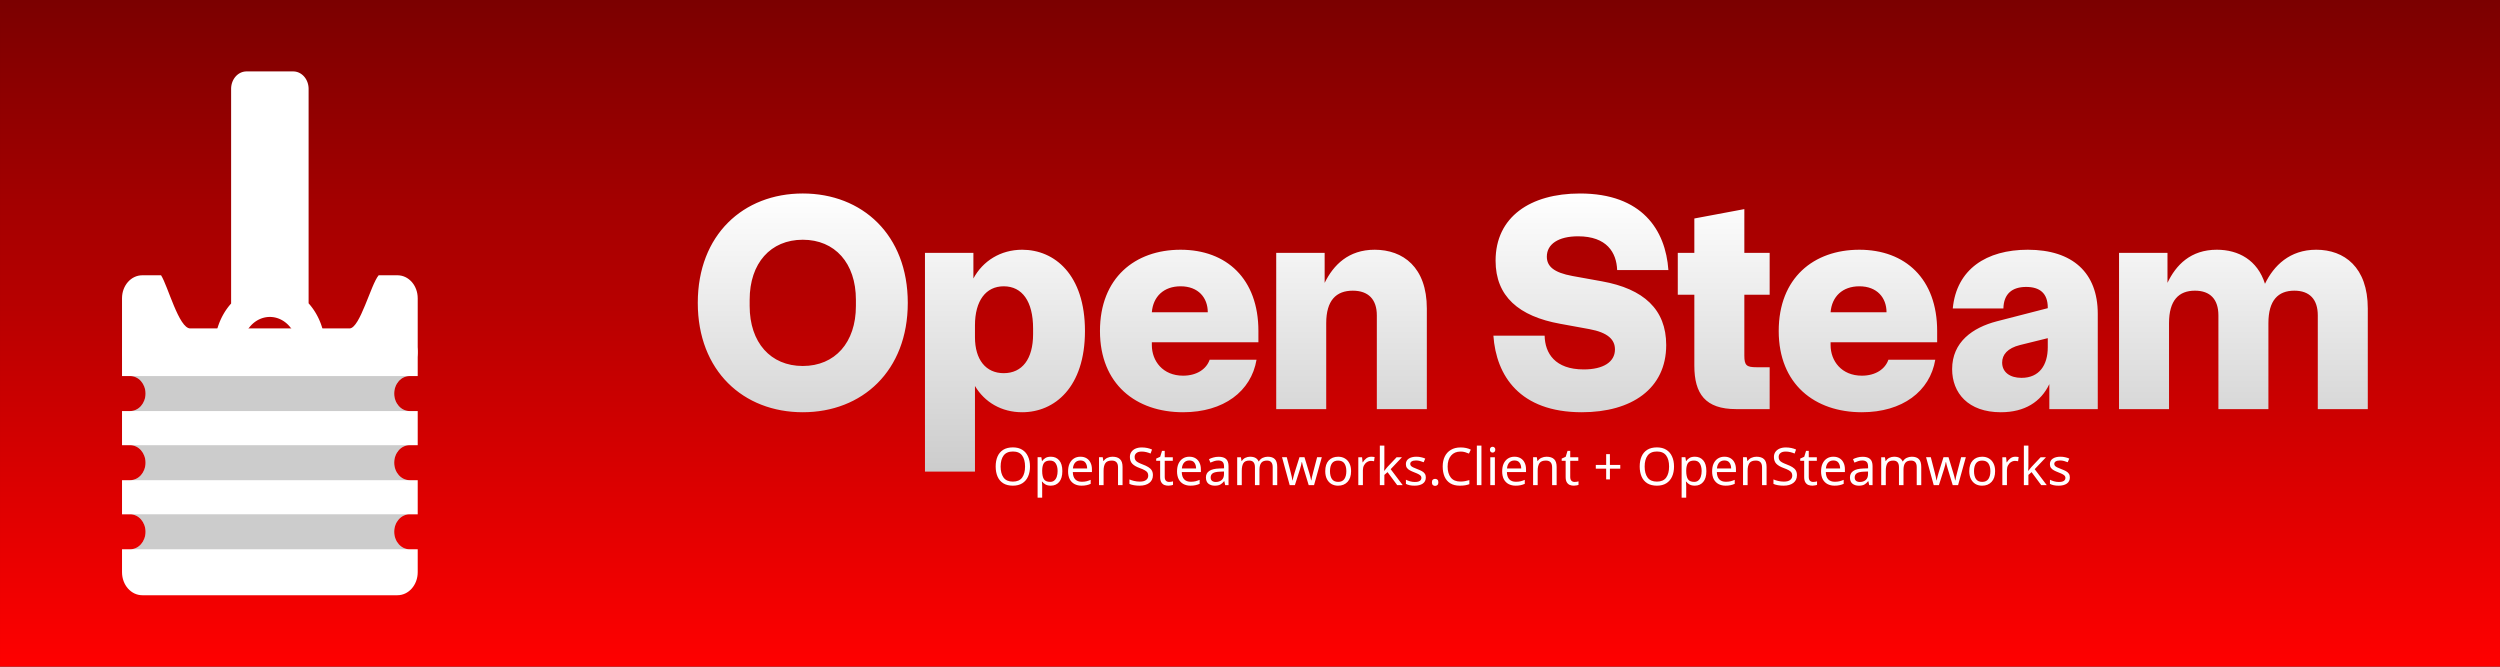 <?xml version="1.0" encoding="UTF-8" standalone="no"?>
<!-- Created with Inkscape (http://www.inkscape.org/) -->

<svg
   width="1920"
   height="512"
   viewBox="0 0 508 135.467"
   version="1.1"
   id="svg5"
   inkscape:version="1.3 (0e150ed6c4, 2023-07-21)"
   sodipodi:docname="doc-header-font-curves.svg"
   inkscape:export-filename="orig-clean3.png"
   inkscape:export-xdpi="48"
   inkscape:export-ydpi="48"
   xmlns:inkscape="http://www.inkscape.org/namespaces/inkscape"
   xmlns:sodipodi="http://sodipodi.sourceforge.net/DTD/sodipodi-0.dtd"
   xmlns:xlink="http://www.w3.org/1999/xlink"
   xmlns="http://www.w3.org/2000/svg"
   xmlns:svg="http://www.w3.org/2000/svg">
  <rect x="0" y="0" width="508" height="135.467" fill="#333333" stroke="none"/>
  <sodipodi:namedview
     id="namedview7"
     pagecolor="#292929"
     bordercolor="#666666"
     borderopacity="1"
     inkscape:showpageshadow="0"
     inkscape:pageopacity="0"
     inkscape:pagecheckerboard="1"
     inkscape:deskcolor="#1a1a1a"
     inkscape:document-units="px"
     showgrid="false"
     inkscape:zoom="0.92187498"
     inkscape:cx="1010.4407"
     inkscape:cy="363.38984"
     inkscape:window-width="3256"
     inkscape:window-height="1080"
     inkscape:window-x="1864"
     inkscape:window-y="0"
     inkscape:window-maximized="0"
     inkscape:current-layer="layer1" />
  <defs
     id="defs2">
    <linearGradient
       id="linearGradient2"
       inkscape:collect="always">
      <stop
         style="stop-color:#cccccc;stop-opacity:1;"
         offset="0"
         id="stop3" />
      <stop
         style="stop-color:#ffffff;stop-opacity:1;"
         offset="1"
         id="stop4" />
    </linearGradient>
    <linearGradient
       id="linearGradient1"
       inkscape:collect="always">
      <stop
         style="stop-color:#ff0000;stop-opacity:1;"
         offset="0"
         id="stop1" />
      <stop
         style="stop-color:#7b0000;stop-opacity:1;"
         offset="1"
         id="stop2" />
    </linearGradient>
    <linearGradient
       inkscape:collect="always"
       xlink:href="#linearGradient1"
       id="linearGradient7"
       x1="-40.368"
       y1="135.467"
       x2="-40.368"
       y2="7.040176e-09"
       gradientUnits="userSpaceOnUse"
       gradientTransform="matrix(0.88,0,0,1,279.639,-5.2427174e-6)" />
    <linearGradient
       inkscape:collect="always"
       xlink:href="#linearGradient2"
       id="linearGradient4"
       x1="270.254"
       y1="95.737"
       x2="270.254"
       y2="39.317"
       gradientUnits="userSpaceOnUse" />
  </defs>
  <g
     inkscape:label="Layer 1"
     inkscape:groupmode="layer"
     id="layer1">
    <rect
       style="fill:url(#linearGradient7);stroke-width:6.35;stroke-linecap:round;stroke-linejoin:round;stroke-opacity:0.4;paint-order:stroke markers fill"
       id="rect5"
       width="508"
       height="135.467"
       x="-4.3750006e-06"
       y="-5.2356772e-06"
       rx="0"
       ry="0"
       inkscape:label="header"
       inkscape:export-filename="doc-header-1024x273.png"
       inkscape:export-xdpi="51.200001"
       inkscape:export-ydpi="51.200001" />
    <g
       id="g5"
       transform="matrix(0.88,0,0,1,137.846,46.572)"
       style="stroke-width:1.066">
      <path
         id="rect3"
         style="fill:#ffffff;stroke-width:6.771;stroke-linecap:round;stroke-linejoin:round;stroke-opacity:0.4;paint-order:stroke markers fill"
         d="m -99.722,-32.057 c -1.97,0 -3.555,1.585 -3.555,3.555 v 43.607 a 12.777,12.777 0 0 0 -3.83,9.076 12.777,12.777 0 0 0 12.776,12.777 12.777,12.777 0 0 0 12.777,-12.777 12.777,12.777 0 0 0 -3.83,-9.118 v -43.565 c 0,-1.97 -1.586,-3.555 -3.555,-3.555 z m 5.391,49.888 a 6.35,6.35 0 0 1 6.35,6.35 6.35,6.35 0 0 1 -6.35,6.35 6.35,6.35 0 0 1 -6.35,-6.35 6.35,6.35 0 0 1 6.35,-6.35 z" />
      <path
         id="rect1"
         style="fill:#ffffff;stroke-width:6.771;stroke-linecap:round;stroke-linejoin:round;stroke-opacity:0.4;paint-order:stroke markers fill"
         d="m -123.785,20.508 c -2.595,0 -4.684,2.089 -4.684,4.684 v 4.651 h 1.872 c 1.97,0 3.555,1.585 3.555,3.555 0,1.97 -1.586,3.555 -3.555,3.555 h -1.872 v 6.935 h 1.872 c 1.97,0 3.555,1.585 3.555,3.555 0,1.97 -1.586,3.555 -3.555,3.555 h -1.872 v 6.935 h 1.872 c 1.97,0 3.555,1.586 3.555,3.555 0,1.97 -1.586,3.555 -3.555,3.555 h -1.872 v 4.651 c 0,2.595 2.089,4.684 4.684,4.684 h 58.911 c 2.595,0 4.684,-2.089 4.684,-4.684 v -4.651 h -1.871 c -1.97,0 -3.555,-1.585 -3.555,-3.555 0,-1.97 1.586,-3.555 3.555,-3.555 h 1.871 V 50.999 h -1.871 c -1.97,0 -3.555,-1.586 -3.555,-3.555 0,-1.97 1.586,-3.555 3.555,-3.555 h 1.871 v -6.935 h -1.871 c -1.97,0 -3.555,-1.586 -3.555,-3.555 0,-1.97 1.586,-3.555 3.555,-3.555 h 1.871 v -4.651 c 0,-2.595 -2.089,-4.684 -4.684,-4.684 z" />
      <path
         id="rect3-5-3"
         style="fill:#000000;fill-opacity:0.2;stroke-width:6.771;stroke-linecap:round;stroke-linejoin:round;stroke-opacity:0.4;paint-order:stroke markers fill"
         d="m -126.598,29.844 c 1.97,0 3.555,1.585 3.555,3.555 0,1.97 -1.586,3.555 -3.555,3.555 h 64.536 c -1.97,0 -3.555,-1.586 -3.555,-3.555 0,-1.97 1.586,-3.555 3.555,-3.555 z m 0,14.045 c 1.97,0 3.555,1.585 3.555,3.555 0,1.97 -1.586,3.555 -3.555,3.555 h 64.536 c -1.97,0 -3.555,-1.586 -3.555,-3.555 0,-1.97 1.586,-3.555 3.555,-3.555 z m 0,14.045 c 1.97,0 3.555,1.586 3.555,3.555 0,1.97 -1.586,3.555 -3.555,3.555 h 64.536 c -1.97,0 -3.555,-1.585 -3.555,-3.555 0,-1.97 1.586,-3.555 3.555,-3.555 z"
         sodipodi:nodetypes="csccscccsccscccsccscc" />
      <path
         id="rect4"
         style="fill:#ffffff;stroke-width:6.771;stroke-linecap:round;stroke-linejoin:round;stroke-opacity:0.4;paint-order:stroke markers fill"
         d="m -123.794,9.365 c -2.59,0 -4.676,2.085 -4.676,4.676 v 10.71 c 0,2.59 2.085,4.676 4.676,4.676 h 58.928 c 2.59,0 4.676,-2.085 4.676,-4.676 V 14.04 c 0,-2.59 -2.085,-4.676 -4.676,-4.676 h -4.342 C -71.027,11.258 -73.526,20.165 -75.938,20.165 h -36.784 c -2.61,0 -5.16,-8.651 -6.73,-10.8 z"
         sodipodi:nodetypes="sssssssscsscs" />
    </g>
    <path
       style="font-weight:900;font-size:63.5px;line-height:1.25;font-family:'TASA Orbiter Display';-inkscape-font-specification:'TASA Orbiter Display, Heavy';stroke-width:0.265;fill:url(#linearGradient4)"
       d="m 163.125,83.767 c 12.065,0 21.336,-8.382 21.336,-22.225 0,-13.843 -9.271,-22.225 -21.336,-22.225 -12.065,0 -21.336,8.382 -21.336,22.225 0,13.843 9.271,22.225 21.336,22.225 z m -10.795,-21.59 v -1.27 c 0,-7.429 4.255,-12.192 10.795,-12.192 6.54,0 10.795,4.763 10.795,12.192 v 1.27 c 0,7.429 -4.255,12.192 -10.795,12.192 -6.54,0 -10.795,-4.763 -10.795,-12.192 z m 35.623,33.655 h 10.16 v -17.399 c 1.968,3.302 5.397,5.334 9.588,5.334 6.604,0 12.764,-5.08 12.764,-16.51 0,-11.43 -6.16,-16.51 -12.764,-16.51 -4.381,0 -8.001,2.286 -9.906,5.842 v -5.207 h -9.842 z m 10.16,-27.305 v -2.413 c 0,-5.016 2.223,-7.938 5.842,-7.938 3.747,0 5.969,3.048 5.969,8.572 v 1.143 c 0,5.08 -2.223,7.938 -5.969,7.938 -3.619,0 -5.842,-2.731 -5.842,-7.303 z m 42.291,15.24 c 8.255,0 13.843,-4.255 14.922,-10.668 h -9.525 c -0.635,1.841 -2.54,3.239 -5.397,3.239 -4.128,0 -6.35,-2.985 -6.35,-6.223 v -0.572 h 21.654 v -2.286 c 0,-10.604 -6.477,-16.51 -15.812,-16.51 -9.271,0 -16.383,5.715 -16.383,16.51 0,10.795 7.303,16.51 16.891,16.51 z m -6.35,-20.32 c 0.254,-3.175 2.413,-5.271 5.842,-5.271 3.619,0 5.524,2.349 5.524,5.271 z m 25.273,19.685 h 10.16 v -17.462 c 0,-4.636 2.032,-6.604 5.397,-6.604 3.175,0 4.889,1.778 4.889,5.016 v 19.05 h 10.16 v -20.447 c 0,-8.382 -4.826,-11.938 -10.604,-11.938 -5.334,0 -8.382,3.111 -10.16,6.731 v -6.096 h -9.842 z m 57.721,-17.335 5.905,1.079 c 3.81,0.699 5.207,2.159 5.207,4.128 0,2.54 -2.349,4.064 -6.35,4.064 -5.842,0 -7.874,-3.302 -7.938,-6.858 h -10.414 c 0.572,8.128 5.334,15.557 17.971,15.557 10.097,0 17.145,-4.763 17.145,-13.652 0,-7.239 -4.572,-11.43 -13.081,-12.954 l -5.969,-1.079 c -3.81,-0.699 -5.207,-1.968 -5.207,-3.937 0,-2.54 2.349,-4.128 6.35,-4.128 5.842,0 7.811,3.302 7.938,6.858 h 10.414 c -0.572,-8.128 -5.334,-15.557 -17.971,-15.557 -10.097,0 -17.145,4.763 -17.145,13.652 0,7.239 4.699,11.303 13.145,12.827 z m 35.751,17.335 h 6.795 v -8.509 h -2.667 c -2.032,0 -2.477,-0.381 -2.477,-2.349 v -12.383 h 5.144 v -8.509 h -5.144 v -8.89 l -10.16,1.905 v 6.985 h -3.365 v 8.509 h 3.365 v 14.415 c 0,5.715 2.223,8.826 8.509,8.826 z m 25.527,0.635 c 8.255,0 13.843,-4.255 14.922,-10.668 h -9.525 c -0.635,1.841 -2.54,3.239 -5.397,3.239 -4.128,0 -6.35,-2.985 -6.35,-6.223 v -0.572 h 21.654 v -2.286 c 0,-10.604 -6.477,-16.51 -15.812,-16.51 -9.271,0 -16.383,5.715 -16.383,16.51 0,10.795 7.303,16.51 16.891,16.51 z m -6.35,-20.32 c 0.254,-3.175 2.413,-5.271 5.842,-5.271 3.619,0 5.524,2.349 5.524,5.271 z m 34.607,20.32 c 4.826,0 8.128,-2.095 9.842,-5.715 v 5.08 h 9.842 v -19.367 c 0,-8.319 -5.08,-13.018 -14.224,-13.018 -8.382,0 -14.478,3.937 -15.24,11.938 h 10.287 c 0.064,-2.985 1.778,-4.381 4.636,-4.381 2.731,0 4.381,1.27 4.381,4.191 v 0.127 l -10.351,2.667 c -4.889,1.27 -9.081,4.191 -9.081,9.716 0,4.826 3.239,8.763 9.906,8.763 z m 0.254,-10.097 c 0,-1.587 1.079,-2.921 3.619,-3.556 l 5.652,-1.397 v 1.841 c 0,3.619 -1.714,6.223 -5.334,6.223 -2.349,0 -3.937,-1.143 -3.937,-3.111 z m 23.749,9.461 h 10.16 v -17.462 c 0,-4.636 1.968,-6.604 5.271,-6.604 3.111,0 4.763,1.778 4.763,5.016 v 19.05 h 10.16 v -17.462 c 0,-4.636 1.968,-6.604 5.271,-6.604 3.111,0 4.763,1.778 4.763,5.016 v 19.05 h 10.16 v -20.447 c 0,-8.382 -4.763,-11.938 -10.477,-11.938 -5.397,0 -8.636,3.239 -10.414,6.921 -1.524,-4.826 -5.397,-6.921 -9.779,-6.921 -5.334,0 -8.319,3.111 -10.033,6.731 v -6.096 h -9.842 z"
       id="text3"
       aria-label="Open Steam" />
    <path
       style="font-size:10.583px;line-height:1.25;fill:#ffffff;stroke-width:0.265"
       d="m 209.295,94.795 q 0,1.175 -0.402,2.053 -0.392,0.868 -1.164,1.355 -0.773,0.487 -1.916,0.487 -1.175,0 -1.958,-0.487 -0.773,-0.487 -1.154,-1.365 -0.381,-0.878 -0.381,-2.053 0,-1.164 0.381,-2.032 0.381,-0.868 1.154,-1.355 0.783,-0.487 1.968,-0.487 1.132,0 1.905,0.487 0.773,0.476 1.164,1.355 0.402,0.868 0.402,2.043 z m -5.969,0 q 0,1.429 0.603,2.254 0.603,0.815 1.884,0.815 1.291,0 1.884,-0.815 0.593,-0.825 0.593,-2.254 0,-1.429 -0.593,-2.233 -0.593,-0.815 -1.873,-0.815 -1.281,0 -1.894,0.815 -0.603,0.804 -0.603,2.233 z m 10.213,-1.99 q 1.048,0 1.683,0.73 0.646,0.73 0.646,2.201 0,1.45 -0.646,2.201 -0.635,0.751 -1.693,0.751 -0.656,0 -1.09,-0.243 -0.423,-0.254 -0.667,-0.582 h -0.064 q 0.021,0.18 0.042,0.455 0.021,0.275 0.021,0.476 v 2.328 h -0.931 v -8.213 h 0.762 l 0.127,0.773 h 0.042 q 0.254,-0.37 0.667,-0.624 0.413,-0.254 1.101,-0.254 z m -0.169,0.783 q -0.868,0 -1.228,0.487 -0.349,0.487 -0.37,1.482 v 0.18 q 0,1.048 0.339,1.619 0.349,0.561 1.281,0.561 0.519,0 0.847,-0.286 0.339,-0.286 0.497,-0.773 0.169,-0.497 0.169,-1.132 0,-0.974 -0.381,-1.556 -0.37,-0.582 -1.154,-0.582 z m 6.17,-0.783 q 0.73,0 1.249,0.317 0.529,0.317 0.804,0.9 0.286,0.571 0.286,1.344 v 0.561 h -3.884 q 0.021,0.963 0.487,1.471 0.476,0.497 1.323,0.497 0.54,0 0.953,-0.095 0.423,-0.106 0.868,-0.296 v 0.815 q -0.434,0.19 -0.857,0.275 -0.423,0.095 -1.005,0.095 -0.804,0 -1.429,-0.328 -0.614,-0.328 -0.963,-0.974 -0.339,-0.656 -0.339,-1.598 0,-0.931 0.307,-1.598 0.318,-0.667 0.878,-1.027 0.571,-0.36 1.323,-0.36 z m -0.011,0.762 q -0.667,0 -1.058,0.434 -0.381,0.423 -0.455,1.185 h 2.889 q -0.011,-0.72 -0.339,-1.164 -0.328,-0.455 -1.037,-0.455 z m 6.519,-0.762 q 1.016,0 1.535,0.497 0.519,0.487 0.519,1.587 v 3.694 h -0.921 v -3.63 q 0,-1.365 -1.27,-1.365 -0.942,0 -1.302,0.529 -0.36,0.529 -0.36,1.524 v 2.942 h -0.931 v -5.673 h 0.751 l 0.138,0.773 h 0.053 q 0.275,-0.444 0.762,-0.656 0.487,-0.222 1.027,-0.222 z m 8.223,3.757 q 0,1.005 -0.73,1.566 -0.73,0.561 -1.968,0.561 -0.635,0 -1.175,-0.095 -0.54,-0.095 -0.9,-0.265 v -0.91 q 0.381,0.169 0.942,0.307 0.572,0.138 1.175,0.138 0.847,0 1.27,-0.328 0.434,-0.328 0.434,-0.889 0,-0.37 -0.159,-0.624 -0.159,-0.254 -0.55,-0.466 -0.381,-0.222 -1.069,-0.466 -0.963,-0.349 -1.46,-0.857 -0.487,-0.508 -0.487,-1.386 0,-0.603 0.307,-1.027 0.307,-0.434 0.847,-0.667 0.55,-0.233 1.259,-0.233 0.624,0 1.143,0.116 0.519,0.116 0.942,0.307 l -0.296,0.815 q -0.392,-0.169 -0.857,-0.286 -0.455,-0.116 -0.953,-0.116 -0.709,0 -1.069,0.307 -0.36,0.296 -0.36,0.794 0,0.381 0.159,0.635 0.159,0.254 0.519,0.455 0.36,0.201 0.974,0.434 0.667,0.243 1.122,0.529 0.466,0.275 0.699,0.667 0.243,0.392 0.243,0.984 z m 3.291,1.365 q 0.212,0 0.434,-0.032 0.222,-0.042 0.36,-0.085 v 0.709 q -0.148,0.074 -0.423,0.116 -0.275,0.053 -0.529,0.053 -0.445,0 -0.826,-0.148 -0.37,-0.159 -0.603,-0.54 -0.233,-0.381 -0.233,-1.069 v -3.302 h -0.804 v -0.444 l 0.815,-0.37 0.37,-1.206 h 0.55 v 1.302 h 1.64 v 0.72 h -1.64 v 3.281 q 0,0.519 0.243,0.773 0.254,0.243 0.646,0.243 z m 4.117,-5.122 q 0.73,0 1.249,0.317 0.529,0.317 0.804,0.9 0.286,0.571 0.286,1.344 v 0.561 h -3.884 q 0.021,0.963 0.487,1.471 0.476,0.497 1.323,0.497 0.54,0 0.953,-0.095 0.423,-0.106 0.868,-0.296 v 0.815 q -0.434,0.19 -0.857,0.275 -0.423,0.095 -1.005,0.095 -0.804,0 -1.429,-0.328 -0.614,-0.328 -0.963,-0.974 -0.339,-0.656 -0.339,-1.598 0,-0.931 0.307,-1.598 0.317,-0.667 0.878,-1.027 0.572,-0.36 1.323,-0.36 z m -0.011,0.762 q -0.667,0 -1.058,0.434 -0.381,0.423 -0.455,1.185 h 2.889 q -0.011,-0.72 -0.339,-1.164 -0.328,-0.455 -1.037,-0.455 z m 5.937,-0.751 q 1.037,0 1.535,0.455 0.497,0.455 0.497,1.45 v 3.863 h -0.677 l -0.18,-0.804 h -0.042 q -0.37,0.466 -0.783,0.688 -0.402,0.222 -1.122,0.222 -0.773,0 -1.281,-0.402 -0.508,-0.413 -0.508,-1.281 0,-0.847 0.667,-1.302 0.667,-0.466 2.053,-0.508 l 0.963,-0.032 v -0.339 q 0,-0.709 -0.307,-0.984 -0.307,-0.275 -0.868,-0.275 -0.445,0 -0.847,0.138 -0.402,0.127 -0.751,0.296 l -0.286,-0.698 q 0.37,-0.201 0.878,-0.339 0.508,-0.148 1.058,-0.148 z m 0.275,3.027 q -1.058,0.042 -1.471,0.339 -0.402,0.296 -0.402,0.836 0,0.476 0.286,0.698 0.296,0.222 0.751,0.222 0.72,0 1.196,-0.392 0.476,-0.402 0.476,-1.228 v -0.508 z m 9.737,-3.037 q 0.963,0 1.439,0.497 0.476,0.487 0.476,1.587 v 3.694 h -0.921 v -3.651 q 0,-1.344 -1.154,-1.344 -0.826,0 -1.185,0.476 -0.349,0.476 -0.349,1.386 V 98.584 H 255.004 v -3.651 q 0,-1.344 -1.164,-1.344 -0.857,0 -1.185,0.529 -0.328,0.529 -0.328,1.524 v 2.942 h -0.931 v -5.673 h 0.751 l 0.138,0.773 h 0.053 q 0.265,-0.444 0.709,-0.656 0.455,-0.222 0.963,-0.222 1.333,0 1.736,0.952 h 0.053 q 0.286,-0.487 0.773,-0.72 0.497,-0.233 1.048,-0.233 z m 7.334,2.572 q -0.138,-0.434 -0.243,-0.847 -0.095,-0.423 -0.148,-0.656 h -0.042 q -0.042,0.233 -0.138,0.656 -0.095,0.413 -0.243,0.857 l -1.016,3.186 h -1.058 l -1.556,-5.673 h 0.963 l 0.783,3.027 q 0.116,0.455 0.222,0.921 0.106,0.466 0.148,0.773 h 0.042 q 0.042,-0.18 0.095,-0.444 0.064,-0.265 0.138,-0.55 0.074,-0.296 0.148,-0.529 l 1.005,-3.196 h 1.016 l 0.974,3.196 q 0.116,0.36 0.222,0.783 0.116,0.423 0.159,0.73 h 0.042 q 0.032,-0.265 0.138,-0.73 0.116,-0.466 0.243,-0.952 l 0.794,-3.027 h 0.953 l -1.577,5.673 h -1.09 z m 9.588,0.36 q 0,1.408 -0.72,2.18 -0.709,0.773 -1.926,0.773 -0.751,0 -1.344,-0.339 -0.582,-0.349 -0.921,-1.005 -0.339,-0.667 -0.339,-1.609 0,-1.408 0.709,-2.17 0.709,-0.762 1.926,-0.762 0.773,0 1.355,0.349 0.593,0.339 0.921,0.995 0.339,0.646 0.339,1.587 z m -4.286,0 q 0,1.005 0.392,1.598 0.402,0.582 1.27,0.582 0.857,0 1.259,-0.582 0.402,-0.593 0.402,-1.598 0,-1.005 -0.402,-1.577 -0.402,-0.571 -1.27,-0.571 -0.868,0 -1.259,0.571 -0.392,0.571 -0.392,1.577 z m 8.403,-2.932 q 0.159,0 0.339,0.021 0.191,0.011 0.328,0.042 l -0.116,0.857 q -0.138,-0.032 -0.307,-0.053 -0.159,-0.021 -0.307,-0.021 -0.434,0 -0.815,0.243 -0.381,0.233 -0.614,0.667 -0.222,0.423 -0.222,0.995 v 3.027 h -0.931 v -5.673 h 0.762 l 0.106,1.037 h 0.042 q 0.275,-0.466 0.709,-0.804 0.434,-0.339 1.027,-0.339 z m 2.646,1.937 q 0,0.169 -0.021,0.444 -0.011,0.275 -0.021,0.476 h 0.042 q 0.064,-0.085 0.191,-0.243 0.127,-0.159 0.254,-0.317 0.138,-0.169 0.233,-0.275 l 1.81,-1.916 h 1.09 l -2.297,2.424 2.455,3.249 h -1.122 l -1.968,-2.646 -0.646,0.561 v 2.085 h -0.921 v -8.043 h 0.921 z m 8.424,2.275 q 0,0.825 -0.614,1.249 -0.614,0.423 -1.651,0.423 -0.593,0 -1.027,-0.095 -0.423,-0.095 -0.751,-0.265 v -0.847 q 0.339,0.169 0.815,0.317 0.487,0.138 0.984,0.138 0.709,0 1.027,-0.222 0.318,-0.233 0.318,-0.614 0,-0.212 -0.116,-0.381 -0.116,-0.169 -0.423,-0.339 -0.296,-0.169 -0.857,-0.381 -0.55,-0.212 -0.942,-0.423 -0.392,-0.212 -0.603,-0.508 -0.212,-0.296 -0.212,-0.762 0,-0.72 0.582,-1.111 0.593,-0.392 1.545,-0.392 0.519,0 0.963,0.106 0.455,0.095 0.847,0.275 l -0.318,0.741 q -0.36,-0.148 -0.751,-0.254 -0.392,-0.106 -0.804,-0.106 -0.572,0 -0.878,0.191 -0.296,0.18 -0.296,0.497 0,0.233 0.138,0.402 0.138,0.159 0.455,0.317 0.328,0.148 0.868,0.36 0.54,0.201 0.921,0.413 0.381,0.212 0.582,0.519 0.201,0.296 0.201,0.751 z m 1.238,0.995 q 0,-0.392 0.191,-0.55 0.191,-0.159 0.455,-0.159 0.275,0 0.466,0.159 0.201,0.159 0.201,0.55 0,0.381 -0.201,0.55 -0.19,0.169 -0.466,0.169 -0.265,0 -0.455,-0.169 -0.191,-0.169 -0.191,-0.55 z m 5.81,-6.255 q -1.217,0 -1.916,0.815 -0.699,0.815 -0.699,2.233 0,1.408 0.646,2.233 0.656,0.815 1.958,0.815 0.497,0 0.942,-0.085 0.445,-0.085 0.868,-0.212 v 0.825 q -0.423,0.159 -0.878,0.233 -0.445,0.074 -1.069,0.074 -1.154,0 -1.926,-0.476 -0.773,-0.476 -1.164,-1.355 -0.381,-0.878 -0.381,-2.064 0,-1.143 0.413,-2.011 0.423,-0.878 1.238,-1.365 0.815,-0.497 1.979,-0.497 1.196,0 2.085,0.444 l -0.381,0.804 q -0.349,-0.159 -0.783,-0.286 -0.423,-0.127 -0.931,-0.127 z m 4.254,6.826 h -0.931 v -8.043 h 0.931 z m 2.275,-7.8 q 0.212,0 0.37,0.148 0.169,0.138 0.169,0.444 0,0.296 -0.169,0.444 -0.159,0.148 -0.37,0.148 -0.233,0 -0.392,-0.148 -0.159,-0.148 -0.159,-0.444 0,-0.307 0.159,-0.444 0.159,-0.148 0.392,-0.148 z m 0.455,2.127 v 5.673 h -0.931 v -5.673 z m 3.99,-0.106 q 0.73,0 1.249,0.317 0.529,0.317 0.804,0.9 0.286,0.571 0.286,1.344 v 0.561 h -3.884 q 0.021,0.963 0.487,1.471 0.476,0.497 1.323,0.497 0.54,0 0.952,-0.095 0.423,-0.106 0.868,-0.296 v 0.815 q -0.434,0.19 -0.857,0.275 -0.423,0.095 -1.005,0.095 -0.804,0 -1.429,-0.328 -0.614,-0.328 -0.963,-0.974 -0.339,-0.656 -0.339,-1.598 0,-0.931 0.307,-1.598 0.318,-0.667 0.878,-1.027 0.572,-0.36 1.323,-0.36 z m -0.011,0.762 q -0.667,0 -1.058,0.434 -0.381,0.423 -0.455,1.185 h 2.889 q -0.011,-0.72 -0.339,-1.164 -0.328,-0.455 -1.037,-0.455 z m 6.519,-0.762 q 1.016,0 1.535,0.497 0.519,0.487 0.519,1.587 v 3.694 h -0.921 v -3.63 q 0,-1.365 -1.27,-1.365 -0.942,0 -1.302,0.529 -0.36,0.529 -0.36,1.524 v 2.942 h -0.931 v -5.673 h 0.751 l 0.138,0.773 h 0.053 q 0.275,-0.444 0.762,-0.656 0.487,-0.222 1.027,-0.222 z m 5.704,5.122 q 0.212,0 0.434,-0.032 0.222,-0.042 0.36,-0.085 v 0.709 q -0.148,0.074 -0.423,0.116 -0.275,0.053 -0.529,0.053 -0.445,0 -0.826,-0.148 -0.37,-0.159 -0.603,-0.54 -0.233,-0.381 -0.233,-1.069 v -3.302 h -0.804 v -0.444 l 0.815,-0.37 0.37,-1.206 h 0.55 v 1.302 h 1.64 v 0.72 h -1.64 v 3.281 q 0,0.519 0.243,0.773 0.254,0.243 0.646,0.243 z m 7.175,-3.45 h 2.106 v 0.751 h -2.106 v 2.18 h -0.762 v -2.18 h -2.106 V 94.477 h 2.106 v -2.191 h 0.762 z m 13.028,0.317 q 0,1.175 -0.402,2.053 -0.392,0.868 -1.164,1.355 -0.773,0.487 -1.916,0.487 -1.175,0 -1.958,-0.487 -0.773,-0.487 -1.154,-1.365 -0.381,-0.878 -0.381,-2.053 0,-1.164 0.381,-2.032 0.381,-0.868 1.154,-1.355 0.783,-0.487 1.968,-0.487 1.132,0 1.905,0.487 0.773,0.476 1.164,1.355 0.402,0.868 0.402,2.043 z m -5.969,0 q 0,1.429 0.603,2.254 0.603,0.815 1.884,0.815 1.291,0 1.884,-0.815 0.593,-0.825 0.593,-2.254 0,-1.429 -0.593,-2.233 -0.593,-0.815 -1.873,-0.815 -1.281,0 -1.894,0.815 -0.603,0.804 -0.603,2.233 z m 10.213,-1.99 q 1.048,0 1.683,0.73 0.646,0.73 0.646,2.201 0,1.45 -0.646,2.201 -0.635,0.751 -1.693,0.751 -0.656,0 -1.09,-0.243 -0.423,-0.254 -0.667,-0.582 h -0.064 q 0.021,0.18 0.042,0.455 0.021,0.275 0.021,0.476 v 2.328 h -0.931 v -8.213 h 0.762 l 0.127,0.773 h 0.042 q 0.254,-0.37 0.667,-0.624 0.413,-0.254 1.101,-0.254 z m -0.169,0.783 q -0.868,0 -1.228,0.487 -0.349,0.487 -0.37,1.482 v 0.18 q 0,1.048 0.339,1.619 0.349,0.561 1.281,0.561 0.519,0 0.847,-0.286 0.339,-0.286 0.497,-0.773 0.169,-0.497 0.169,-1.132 0,-0.974 -0.381,-1.556 -0.37,-0.582 -1.154,-0.582 z m 6.17,-0.783 q 0.73,0 1.249,0.317 0.529,0.317 0.804,0.9 0.286,0.571 0.286,1.344 v 0.561 h -3.884 q 0.021,0.963 0.487,1.471 0.476,0.497 1.323,0.497 0.54,0 0.953,-0.095 0.423,-0.106 0.868,-0.296 v 0.815 q -0.434,0.19 -0.857,0.275 -0.423,0.095 -1.005,0.095 -0.804,0 -1.429,-0.328 -0.614,-0.328 -0.963,-0.974 -0.339,-0.656 -0.339,-1.598 0,-0.931 0.307,-1.598 0.318,-0.667 0.878,-1.027 0.572,-0.36 1.323,-0.36 z m -0.011,0.762 q -0.667,0 -1.058,0.434 -0.381,0.423 -0.455,1.185 h 2.889 q -0.011,-0.72 -0.339,-1.164 -0.328,-0.455 -1.037,-0.455 z m 6.519,-0.762 q 1.016,0 1.535,0.497 0.519,0.487 0.519,1.587 v 3.694 h -0.921 v -3.63 q 0,-1.365 -1.27,-1.365 -0.942,0 -1.302,0.529 -0.36,0.529 -0.36,1.524 v 2.942 h -0.931 v -5.673 h 0.751 l 0.138,0.773 h 0.053 q 0.275,-0.444 0.762,-0.656 0.487,-0.222 1.027,-0.222 z m 8.223,3.757 q 0,1.005 -0.73,1.566 -0.73,0.561 -1.968,0.561 -0.635,0 -1.175,-0.095 -0.54,-0.095 -0.9,-0.265 v -0.91 q 0.381,0.169 0.942,0.307 0.572,0.138 1.175,0.138 0.847,0 1.27,-0.328 0.434,-0.328 0.434,-0.889 0,-0.37 -0.159,-0.624 -0.159,-0.254 -0.55,-0.466 -0.381,-0.222 -1.069,-0.466 -0.963,-0.349 -1.46,-0.857 -0.487,-0.508 -0.487,-1.386 0,-0.603 0.307,-1.027 0.307,-0.434 0.847,-0.667 0.55,-0.233 1.259,-0.233 0.624,0 1.143,0.116 0.519,0.116 0.942,0.307 l -0.296,0.815 q -0.392,-0.169 -0.857,-0.286 -0.455,-0.116 -0.953,-0.116 -0.709,0 -1.069,0.307 -0.36,0.296 -0.36,0.794 0,0.381 0.159,0.635 0.159,0.254 0.519,0.455 0.36,0.201 0.974,0.434 0.667,0.243 1.122,0.529 0.466,0.275 0.699,0.667 0.243,0.392 0.243,0.984 z m 3.291,1.365 q 0.212,0 0.434,-0.032 0.222,-0.042 0.36,-0.085 v 0.709 q -0.148,0.074 -0.423,0.116 -0.275,0.053 -0.529,0.053 -0.445,0 -0.826,-0.148 -0.37,-0.159 -0.603,-0.54 -0.233,-0.381 -0.233,-1.069 v -3.302 h -0.804 v -0.444 l 0.815,-0.37 0.37,-1.206 h 0.55 v 1.302 h 1.64 v 0.72 h -1.64 v 3.281 q 0,0.519 0.243,0.773 0.254,0.243 0.646,0.243 z m 4.117,-5.122 q 0.73,0 1.249,0.317 0.529,0.317 0.804,0.9 0.286,0.571 0.286,1.344 v 0.561 h -3.884 q 0.021,0.963 0.487,1.471 0.476,0.497 1.323,0.497 0.54,0 0.953,-0.095 0.423,-0.106 0.868,-0.296 v 0.815 q -0.434,0.19 -0.857,0.275 -0.423,0.095 -1.005,0.095 -0.804,0 -1.429,-0.328 -0.614,-0.328 -0.963,-0.974 -0.339,-0.656 -0.339,-1.598 0,-0.931 0.307,-1.598 0.318,-0.667 0.878,-1.027 0.572,-0.36 1.323,-0.36 z m -0.011,0.762 q -0.667,0 -1.058,0.434 -0.381,0.423 -0.455,1.185 h 2.889 q -0.011,-0.72 -0.339,-1.164 -0.328,-0.455 -1.037,-0.455 z m 5.937,-0.751 q 1.037,0 1.535,0.455 0.497,0.455 0.497,1.45 v 3.863 h -0.677 l -0.18,-0.804 h -0.042 q -0.37,0.466 -0.783,0.688 -0.402,0.222 -1.122,0.222 -0.773,0 -1.281,-0.402 -0.508,-0.413 -0.508,-1.281 0,-0.847 0.667,-1.302 0.667,-0.466 2.053,-0.508 l 0.963,-0.032 v -0.339 q 0,-0.709 -0.307,-0.984 -0.307,-0.275 -0.868,-0.275 -0.444,0 -0.847,0.138 -0.402,0.127 -0.751,0.296 l -0.286,-0.698 q 0.37,-0.201 0.878,-0.339 0.508,-0.148 1.058,-0.148 z m 0.275,3.027 q -1.058,0.042 -1.471,0.339 -0.402,0.296 -0.402,0.836 0,0.476 0.286,0.698 0.296,0.222 0.751,0.222 0.72,0 1.196,-0.392 0.476,-0.402 0.476,-1.228 v -0.508 z m 9.737,-3.037 q 0.963,0 1.439,0.497 0.476,0.487 0.476,1.587 v 3.694 h -0.921 v -3.651 q 0,-1.344 -1.154,-1.344 -0.826,0 -1.185,0.476 -0.349,0.476 -0.349,1.386 v 3.133 h -0.921 v -3.651 q 0,-1.344 -1.164,-1.344 -0.857,0 -1.185,0.529 -0.328,0.529 -0.328,1.524 v 2.942 h -0.931 v -5.673 h 0.751 l 0.138,0.773 h 0.053 q 0.265,-0.444 0.709,-0.656 0.455,-0.222 0.963,-0.222 1.333,0 1.736,0.952 h 0.053 q 0.286,-0.487 0.773,-0.72 0.497,-0.233 1.048,-0.233 z m 7.334,2.572 q -0.138,-0.434 -0.243,-0.847 -0.095,-0.423 -0.148,-0.656 h -0.042 q -0.042,0.233 -0.138,0.656 -0.095,0.413 -0.243,0.857 l -1.016,3.186 h -1.058 l -1.556,-5.673 h 0.963 l 0.783,3.027 q 0.116,0.455 0.222,0.921 0.106,0.466 0.148,0.773 h 0.042 q 0.042,-0.18 0.095,-0.444 0.064,-0.265 0.138,-0.55 0.074,-0.296 0.148,-0.529 l 1.005,-3.196 h 1.016 l 0.974,3.196 q 0.116,0.36 0.222,0.783 0.116,0.423 0.159,0.73 h 0.042 q 0.032,-0.265 0.138,-0.73 0.116,-0.466 0.243,-0.952 l 0.794,-3.027 h 0.952 l -1.577,5.673 h -1.09 z m 9.588,0.36 q 0,1.408 -0.72,2.18 -0.709,0.773 -1.926,0.773 -0.751,0 -1.344,-0.339 -0.582,-0.349 -0.921,-1.005 -0.339,-0.667 -0.339,-1.609 0,-1.408 0.709,-2.17 0.709,-0.762 1.926,-0.762 0.773,0 1.355,0.349 0.593,0.339 0.921,0.995 0.339,0.646 0.339,1.587 z m -4.286,0 q 0,1.005 0.392,1.598 0.402,0.582 1.27,0.582 0.857,0 1.259,-0.582 0.402,-0.593 0.402,-1.598 0,-1.005 -0.402,-1.577 -0.402,-0.571 -1.27,-0.571 -0.868,0 -1.259,0.571 -0.392,0.571 -0.392,1.577 z m 8.403,-2.932 q 0.159,0 0.339,0.021 0.191,0.011 0.328,0.042 l -0.116,0.857 q -0.138,-0.032 -0.307,-0.053 -0.159,-0.021 -0.307,-0.021 -0.434,0 -0.815,0.243 -0.381,0.233 -0.614,0.667 -0.222,0.423 -0.222,0.995 v 3.027 h -0.931 v -5.673 h 0.762 l 0.106,1.037 h 0.042 q 0.275,-0.466 0.709,-0.804 0.434,-0.339 1.027,-0.339 z m 2.646,1.937 q 0,0.169 -0.021,0.444 -0.011,0.275 -0.021,0.476 h 0.042 q 0.064,-0.085 0.191,-0.243 0.127,-0.159 0.254,-0.317 0.138,-0.169 0.233,-0.275 l 1.81,-1.916 h 1.09 l -2.297,2.424 2.455,3.249 h -1.122 l -1.968,-2.646 -0.646,0.561 v 2.085 h -0.921 v -8.043 h 0.921 z m 8.424,2.275 q 0,0.825 -0.614,1.249 -0.614,0.423 -1.651,0.423 -0.593,0 -1.027,-0.095 -0.423,-0.095 -0.751,-0.265 v -0.847 q 0.339,0.169 0.815,0.317 0.487,0.138 0.984,0.138 0.709,0 1.027,-0.222 0.318,-0.233 0.318,-0.614 0,-0.212 -0.116,-0.381 -0.116,-0.169 -0.423,-0.339 -0.296,-0.169 -0.857,-0.381 -0.55,-0.212 -0.942,-0.423 -0.392,-0.212 -0.603,-0.508 -0.212,-0.296 -0.212,-0.762 0,-0.72 0.582,-1.111 0.593,-0.392 1.545,-0.392 0.519,0 0.963,0.106 0.455,0.095 0.847,0.275 l -0.318,0.741 q -0.36,-0.148 -0.751,-0.254 -0.392,-0.106 -0.804,-0.106 -0.572,0 -0.878,0.191 -0.296,0.18 -0.296,0.497 0,0.233 0.138,0.402 0.138,0.159 0.455,0.317 0.328,0.148 0.868,0.36 0.54,0.201 0.921,0.413 0.381,0.212 0.582,0.519 0.201,0.296 0.201,0.751 z"
       id="text4"
       aria-label="OpenSteamworks.Client + OpenSteamworks" />
  </g>
</svg>
